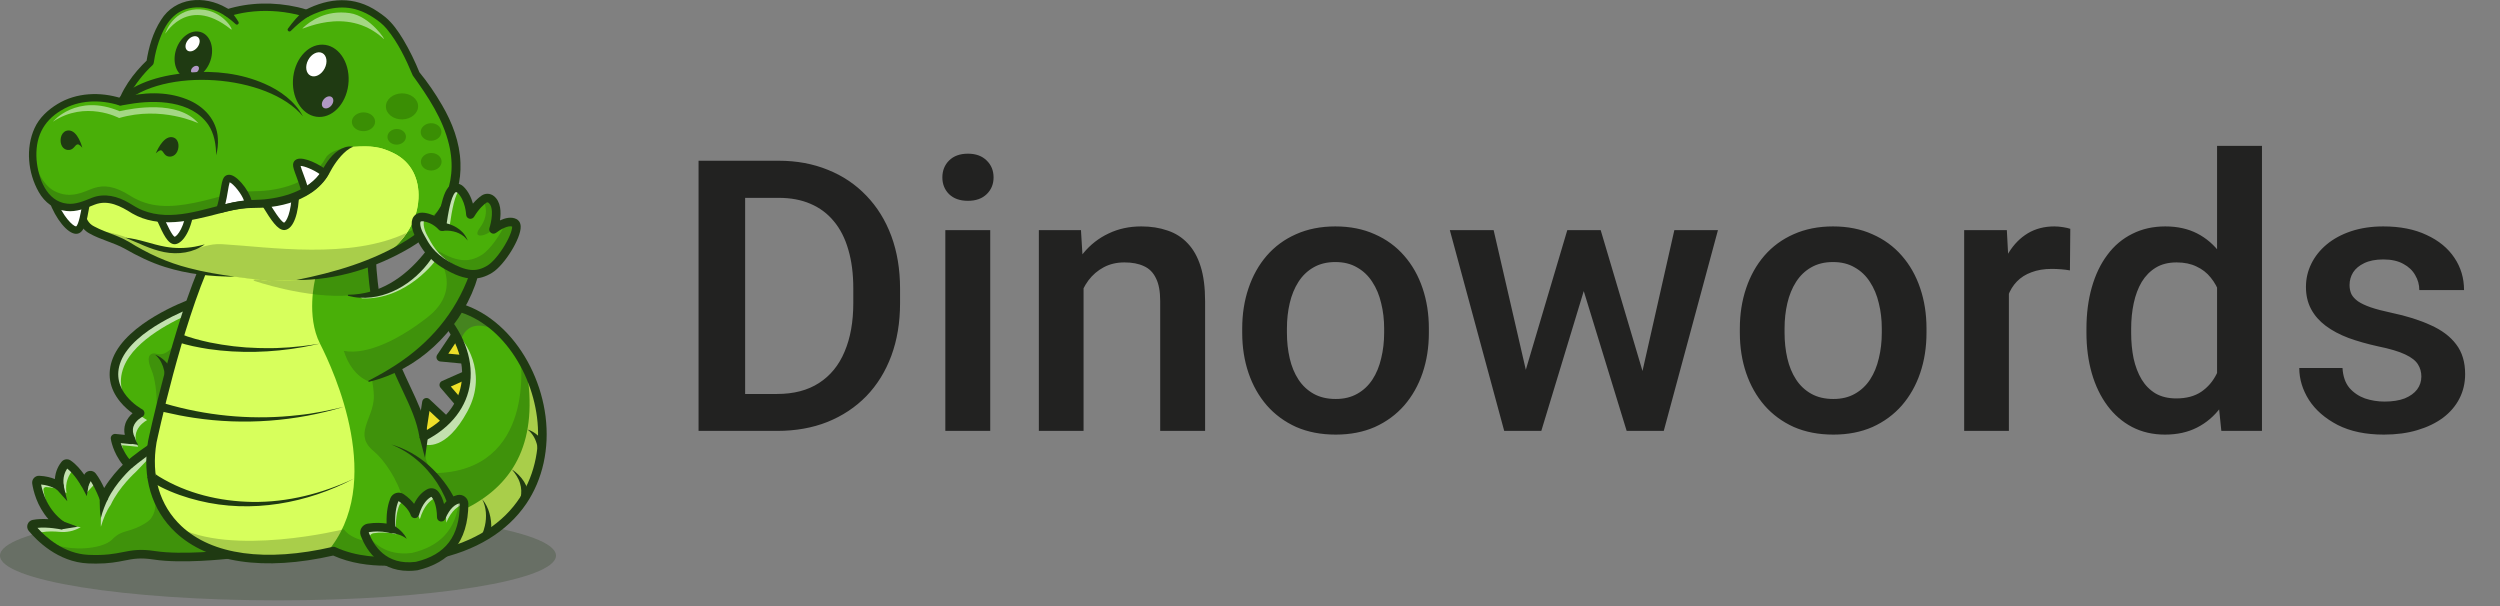<svg width="235" height="57" viewBox="0 0 235 57" fill="none" xmlns="http://www.w3.org/2000/svg">
<rect x="0" y="0" width="235" height="57" fill="#808080" stroke="none"/>
<g opacity="0.25">
<path d="M26.13 56.433C40.562 56.433 52.261 54.55 52.261 52.227C52.261 49.905 40.562 48.022 26.13 48.022C11.699 48.022 0 49.905 0 52.227C0 54.55 11.699 56.433 26.13 56.433Z" fill="#1F3A12"/>
</g>
<path d="M21.39 52.126C21.39 52.126 17.143 52.605 14.521 52.2C11.9 51.795 11.665 52.706 8.302 52.559C6.436 52.478 4.942 51.5 3.983 50.647C3.982 50.646 3.981 50.646 3.98 50.645C3.542 50.255 3.216 49.891 3.016 49.651C2.9 49.511 2.977 49.3 3.154 49.266C4.238 49.056 5.696 49.347 5.763 49.36C3.992 48.087 3.538 46.119 3.428 45.4C3.405 45.254 3.52 45.122 3.669 45.128C4.882 45.174 5.597 45.714 5.597 45.714C5.422 44.668 5.857 43.963 6.094 43.668C6.171 43.573 6.307 43.549 6.409 43.616C7.272 44.188 7.967 45.446 7.967 45.446L8.284 44.798C8.361 44.643 8.575 44.618 8.682 44.754C9.257 45.486 9.749 46.807 9.749 46.807C10.538 45.109 12.101 43.714 12.101 43.714C10.992 42.529 10.816 41.193 10.816 41.193L12.328 41.344C11.471 39.681 13.178 38.834 13.178 38.834C13.178 38.834 9.715 36.975 10.992 33.796C12.27 30.618 17.845 28.578 17.845 28.578L20.959 49.26L21.39 52.126L21.39 52.126Z" fill="#49AF08"/>
<g opacity="0.25">
<path d="M21.39 52.126C21.39 52.126 17.143 52.605 14.521 52.2C11.9 51.795 11.665 52.706 8.302 52.559C6.436 52.478 4.942 51.5 3.983 50.647C6.074 52.005 9.631 51.681 10.563 50.695C11.496 49.71 12.177 50.143 13.765 49.115C15.353 48.087 14.234 45.445 14.234 45.445L20.958 49.259L21.39 52.125L21.39 52.126Z" fill="#1F3A12"/>
</g>
<g opacity="0.7">
<path d="M7.588 49.555L7.459 49.625C6.892 49.93 6.247 50.056 5.607 49.995C5.098 49.946 4.463 49.926 3.921 50.031C3.743 50.065 3.667 50.276 3.783 50.416C3.85 50.496 3.931 50.59 4.026 50.695C3.621 50.328 3.317 49.988 3.127 49.76C3.011 49.62 3.088 49.409 3.265 49.375C4.074 49.219 5.092 49.342 5.583 49.419C5.795 49.403 6.071 49.379 6.093 49.361C6.128 49.332 7.589 49.555 7.589 49.555L7.588 49.555Z" fill="#F7F7F7"/>
</g>
<g opacity="0.7">
<path d="M7.245 44.405C7.186 44.356 7.125 44.312 7.064 44.272C6.962 44.204 6.826 44.228 6.749 44.323C6.512 44.619 6.077 45.324 6.252 46.369C6.252 46.369 5.537 45.83 4.324 45.783C4.176 45.777 4.061 45.909 4.083 46.056C4.168 46.619 4.467 47.952 5.447 49.115C3.936 47.847 3.53 46.074 3.427 45.4C3.405 45.254 3.52 45.122 3.668 45.128C4.882 45.174 5.597 45.714 5.597 45.714C5.422 44.668 5.857 43.963 6.094 43.668C6.171 43.573 6.306 43.549 6.408 43.616C6.717 43.821 7.004 44.113 7.245 44.405Z" fill="#F7F7F7"/>
</g>
<g opacity="0.7">
<path d="M8.682 44.754C8.816 44.924 8.945 45.127 9.066 45.337C9.013 45.359 8.968 45.397 8.94 45.453L8.109 46.346C8.109 46.346 8.403 45.706 8.058 45.258L8.284 44.798C8.361 44.642 8.575 44.617 8.682 44.754Z" fill="#F7F7F7"/>
</g>
<g opacity="0.7">
<path d="M13.955 43.121L12.757 44.37C12.757 44.37 11.193 45.764 10.404 47.463C10.015 47.996 9.725 48.711 9.482 49.513C9.482 49.513 9.434 48.426 9.628 47.444C9.733 46.92 9.851 46.608 9.949 46.426C9.948 46.423 9.946 46.421 9.945 46.418C10.771 44.901 12.101 43.714 12.101 43.714C10.992 42.529 10.815 41.193 10.815 41.193L12.328 41.344C11.633 39.995 12.623 39.183 13.023 38.924C13.47 39.294 13.832 39.488 13.832 39.488C13.832 39.488 12.126 40.335 12.983 41.999L11.47 41.848C11.47 41.848 11.594 42.777 12.277 43.772L13.832 42.643L13.954 43.121L13.955 43.121Z" fill="#F7F7F7"/>
</g>
<g opacity="0.7">
<path d="M10.992 33.796C12.27 30.617 17.845 28.577 17.845 28.577L17.975 29.444C16.558 30.04 12.685 31.87 11.648 34.452C10.996 36.073 11.578 37.351 12.304 38.214C11.375 37.423 10.147 35.899 10.992 33.796Z" fill="#F7F7F7"/>
</g>
<path d="M41.941 39.553C41.157 40.478 40.398 40.947 39.697 40.369L40.087 37.815L41.941 39.553Z" fill="#EFE029"/>
<path d="M43.844 35.242L41.716 36.184L43.183 37.892" fill="#EFE029"/>
<path d="M42.84 31.47L41.43 33.579L43.709 33.796" fill="#EFE029"/>
<path d="M42.645 51.707C42.047 51.898 41.412 52.063 40.741 52.2C40.741 52.2 35.464 53.715 31.362 51.799C31.142 51.85 30.924 51.899 30.707 51.943V51.944C23.761 53.413 19.051 52.121 16.486 49.458C14.51 47.41 13.802 44.55 14.32 41.513C14.32 41.513 16.609 30.637 19.532 24.275L26.805 24.011L26.996 24.004L34.92 23.716C34.92 23.716 34.892 28.235 36.438 32.402C37.949 36.477 39.3 38.174 39.799 40.852C39.811 40.915 39.822 40.978 39.833 41.042C39.871 41.022 39.91 41.002 39.948 40.981C43.793 38.946 44.613 35.413 43.192 32.183C43.174 32.142 43.156 32.101 43.137 32.059C42.569 30.82 41.671 29.629 40.489 28.587C43.014 28.46 45.291 29.532 47.074 31.288H47.075C47.77 31.972 48.391 32.761 48.921 33.623C49.121 33.948 49.309 34.284 49.483 34.628V34.629C52.441 40.49 51.459 48.892 42.644 51.707L42.645 51.707Z" fill="#49AF08"/>
<path d="M30.707 51.943V51.944C18.417 54.544 13.131 48.499 14.32 41.513C14.32 41.513 16.609 30.637 19.532 24.275L26.996 24.004C29.255 25.052 29.613 26.285 29.613 26.285C29.613 26.285 28.763 29.714 30.08 32.301C31.396 34.89 36.286 45.489 30.707 51.943V51.943Z" fill="#D7FF5C"/>
<g opacity="0.7">
<path d="M43.947 38.654C41.883 42.486 39.951 41.781 39.951 41.781V41.041L39.948 40.981C43.793 38.946 44.613 35.413 43.192 32.183C43.174 32.142 43.156 32.1 43.137 32.059L43.37 31.833C43.37 31.833 46.009 34.822 43.946 38.654L43.947 38.654Z" fill="#F7F7F7"/>
</g>
<path d="M42.645 51.707C42.524 51.447 42.459 51.293 42.459 51.293L43.968 47.719C48.427 45.422 50.634 41.348 49.483 34.629C52.442 40.49 51.459 48.892 42.645 51.707V51.707Z" fill="#D7FF5C"/>
<g opacity="0.3">
<path d="M47.074 31.288C43.659 29.332 43.262 32.235 43.262 32.235L43.192 32.183C42.629 30.9 41.711 29.663 40.489 28.587C43.014 28.46 45.291 29.532 47.074 31.288H47.074Z" fill="#3D1D55"/>
</g>
<path d="M16.971 31.394C17.849 31.747 18.791 31.985 19.716 32.19C21.205 32.49 22.726 32.677 24.249 32.713C24.717 32.739 25.446 32.721 25.918 32.72C26.185 32.706 26.91 32.669 27.17 32.655C27.467 32.634 28.118 32.563 28.419 32.535C28.9 32.487 29.597 32.367 30.079 32.302C29.597 32.398 28.911 32.558 28.434 32.635C25.528 33.146 22.529 33.234 19.605 32.81C18.614 32.653 17.628 32.465 16.674 32.144L16.971 31.394L16.971 31.394Z" fill="#1F3A12"/>
<path d="M15.141 37.844C15.451 37.916 15.911 38.054 16.223 38.137C20.053 39.167 24.092 39.48 28.035 39.023C29.481 38.881 30.904 38.576 32.32 38.242C27.773 39.622 22.916 39.986 18.213 39.273C17.311 39.138 16.397 38.959 15.507 38.75C15.388 38.721 15.129 38.663 15.007 38.64L15.14 37.844H15.141Z" fill="#1F3A12"/>
<path d="M14.649 44.709C14.641 44.639 14.606 44.562 14.556 44.512C14.674 44.617 14.819 44.709 14.956 44.8C17.57 46.4 20.657 47.13 23.712 47.181C27.022 47.23 30.312 46.389 33.302 44.976C28.874 47.323 23.62 48.277 18.702 47.067C17.468 46.768 16.256 46.348 15.116 45.775C14.747 45.583 14.375 45.389 14.042 45.131C13.949 45.059 13.868 44.947 13.851 44.828L14.649 44.709Z" fill="#1F3A12"/>
<path d="M45.322 46.918C45.969 47.683 46.219 48.737 46.177 49.726C46.171 49.957 46.139 50.206 46.108 50.435L45.33 50.222C45.425 49.97 45.524 49.695 45.579 49.429C45.767 48.596 45.72 47.69 45.322 46.918Z" fill="#1F3A12"/>
<path d="M48.119 44.128C49.052 44.741 49.706 45.699 49.74 46.845L48.935 46.787C49.036 46.347 49.023 45.873 48.877 45.412C48.735 44.935 48.435 44.509 48.119 44.128H48.119Z" fill="#1F3A12"/>
<path d="M49.579 40.369C50.344 40.595 50.938 41.223 51.31 41.913L50.546 42.171C50.532 42.09 50.522 42.005 50.505 41.923C50.38 41.325 50.077 40.744 49.579 40.369H49.579Z" fill="#1F3A12"/>
<path d="M36.293 53.177C34.72 53.177 32.945 52.952 31.319 52.222C24.823 53.701 19.561 52.925 16.491 50.032C14.251 47.921 13.339 44.871 13.922 41.444C13.923 41.439 13.924 41.434 13.925 41.429C13.948 41.32 16.257 30.436 19.165 24.107L19.898 24.444C17.06 30.621 14.788 41.248 14.716 41.588C14.182 44.736 15.009 47.526 17.044 49.444C19.933 52.166 24.985 52.863 31.271 51.405C31.359 51.385 31.451 51.395 31.533 51.433C35.445 53.261 40.578 51.827 40.629 51.812C40.639 51.809 40.65 51.807 40.66 51.805C48.859 50.133 51.109 44.218 50.48 39.24C49.858 34.319 46.383 29.381 41.505 29.003C43.491 31.075 44.488 33.612 44.198 35.95C43.916 38.225 42.431 40.16 40.017 41.4C39.903 41.459 39.767 41.46 39.652 41.402C39.537 41.345 39.456 41.236 39.435 41.109C39.168 39.523 38.584 38.281 37.846 36.71C37.31 35.569 36.702 34.276 36.059 32.543C34.505 28.354 34.515 23.901 34.516 23.713L35.323 23.718C35.323 23.762 35.315 28.216 36.816 32.262C37.447 33.963 38.047 35.24 38.576 36.367C39.256 37.813 39.808 38.989 40.123 40.422C42.036 39.303 43.164 37.731 43.397 35.851C43.689 33.499 42.502 30.897 40.222 28.89C40.099 28.782 40.053 28.61 40.107 28.455C40.161 28.3 40.304 28.193 40.468 28.185C43.117 28.052 45.699 29.192 47.74 31.394C49.625 33.429 50.916 36.252 51.281 39.14C51.661 42.149 51.019 45.064 49.473 47.347C47.685 49.988 44.698 51.802 40.836 52.592C40.607 52.657 38.682 53.177 36.293 53.177L36.293 53.177Z" fill="#1F3A12"/>
<path d="M40.236 41.012L39.951 43.042L39.431 41.071L40.236 41.012Z" fill="#1F3A12"/>
<path d="M42.081 47.374C41.404 45.528 40.158 43.872 38.547 42.736C37.999 42.352 37.402 42.034 36.774 41.781C38.086 42.154 39.309 42.851 40.328 43.762C41.362 44.696 42.241 45.824 42.837 47.09L42.081 47.374V47.374Z" fill="#1F3A12"/>
<path d="M40.096 40.43L39.299 40.308L39.689 37.754C39.712 37.606 39.815 37.482 39.956 37.433C40.098 37.385 40.255 37.418 40.364 37.52L42.217 39.259L41.665 39.847L40.371 38.633L40.096 40.43Z" fill="#1F3A12"/>
<path d="M42.877 38.155L41.41 36.447C41.327 36.35 41.294 36.22 41.322 36.095C41.35 35.971 41.436 35.867 41.553 35.816L43.681 34.873L44.007 35.611L42.376 36.333L43.489 37.629L42.877 38.155L42.877 38.155Z" fill="#1F3A12"/>
<path d="M43.671 34.197L41.392 33.981C41.251 33.967 41.127 33.881 41.066 33.752C41.005 33.624 41.016 33.473 41.094 33.355L42.505 31.246L43.176 31.694L42.141 33.242L43.747 33.394L43.67 34.197L43.671 34.197Z" fill="#1F3A12"/>
<g opacity="0.25">
<path d="M42.645 51.679C42.047 51.87 41.412 52.035 40.741 52.172C40.741 52.172 35.464 53.687 31.362 51.771C31.142 51.822 30.924 51.871 30.707 51.915V51.916C23.761 53.385 19.051 52.093 16.486 49.43C21.676 52.396 32.32 49.752 32.32 49.752C33.278 51.078 35.951 51.048 35.951 51.048C40.237 50.039 37.111 44.039 35.145 42.426C33.18 40.812 35.094 39.4 35.144 37.333C35.195 35.266 33.022 27.759 33.022 27.759C28.817 28.124 23.823 26.374 23.823 26.374L26.805 23.983L26.996 23.976L34.92 23.688C34.92 23.688 34.892 28.207 36.438 32.374C37.95 36.449 39.3 38.146 39.799 40.824C39.825 41.048 39.837 41.257 39.833 41.45C39.787 43.75 40.82 44.479 40.82 44.479C50.444 44.313 48.922 33.595 48.922 33.595C49.122 33.92 49.31 34.256 49.483 34.6V34.601C52.442 40.462 51.46 48.864 42.645 51.679L42.645 51.679Z" fill="#1F3A12"/>
</g>
<path d="M39.161 53.21C41.882 52.563 43.613 50.869 43.623 47.356C43.623 47.07 43.353 46.863 43.075 46.93C42.63 47.038 41.989 47.418 41.48 48.622C41.48 48.622 41.508 47.18 40.877 46.45C40.744 46.296 40.521 46.255 40.34 46.351C39.976 46.543 39.364 47.043 38.993 48.302C38.993 48.302 38.766 47.5 37.726 46.79C37.495 46.632 37.176 46.724 37.069 46.983C36.875 47.454 36.653 48.326 36.774 49.723C36.774 49.723 35.868 49.427 34.636 49.62C34.359 49.663 34.19 49.948 34.288 50.211C34.681 51.266 35.931 53.63 39.161 53.21Z" fill="#49AF08"/>
<g opacity="0.7">
<path d="M38.613 47.618C38.492 47.511 38.353 47.401 38.197 47.294C37.966 47.136 37.647 47.228 37.54 47.487C37.346 47.958 37.123 48.83 37.245 50.227C37.245 50.227 36.339 49.931 35.107 50.124C34.83 50.167 34.661 50.453 34.759 50.716C34.903 51.102 35.161 51.664 35.591 52.2C34.87 51.541 34.478 50.723 34.288 50.212C34.19 49.948 34.358 49.663 34.637 49.62C35.868 49.427 36.775 49.722 36.775 49.722C36.653 48.326 36.874 47.453 37.069 46.982C37.176 46.724 37.495 46.631 37.726 46.79C38.136 47.07 38.419 47.364 38.613 47.618Z" fill="#F7F7F7"/>
</g>
<g opacity="0.7">
<path d="M40.877 46.45C40.971 46.559 41.05 46.683 41.116 46.816C41.015 46.792 40.907 46.804 40.811 46.854C40.446 47.047 39.834 47.547 39.463 48.807C39.463 48.807 39.375 48.497 39.06 48.093C39.434 46.986 39.998 46.532 40.34 46.35C40.521 46.255 40.744 46.296 40.877 46.45H40.877Z" fill="#F7F7F7"/>
</g>
<g opacity="0.7">
<path d="M43.622 47.356C43.622 47.38 43.622 47.402 43.621 47.424C43.596 47.425 43.57 47.428 43.545 47.434C43.1 47.542 42.46 47.922 41.951 49.126C41.951 49.126 41.961 48.566 41.817 47.967C42.251 47.27 42.724 47.016 43.075 46.93C43.353 46.863 43.623 47.07 43.622 47.356H43.622Z" fill="#F7F7F7"/>
</g>
<g opacity="0.7">
<path d="M41.48 48.622C41.48 48.622 41.5 47.577 41.116 46.816C41.205 46.835 41.286 46.881 41.348 46.954C41.585 47.228 41.729 47.605 41.817 47.967C41.7 48.152 41.587 48.369 41.48 48.622Z" fill="#F7F7F7"/>
</g>
<g opacity="0.25">
<path d="M43.622 47.356C43.613 50.869 41.882 52.563 39.161 53.211C35.931 53.63 34.681 51.266 34.288 50.211C34.246 50.099 34.252 49.984 34.295 49.886C34.951 50.99 36.263 52.296 38.732 51.975C41.239 51.379 42.905 49.895 43.159 46.919C43.405 46.907 43.623 47.099 43.622 47.356Z" fill="#1F3A12"/>
</g>
<path d="M38.409 53.664C35.48 53.664 34.298 51.393 33.91 50.352C33.821 50.113 33.844 49.85 33.973 49.63C34.102 49.41 34.321 49.261 34.574 49.221C35.3 49.108 35.922 49.152 36.34 49.216C36.305 48.059 36.506 47.289 36.696 46.829C36.793 46.594 36.989 46.417 37.233 46.344C37.479 46.271 37.741 46.312 37.953 46.457C38.395 46.758 38.706 47.079 38.923 47.361C39.303 46.583 39.78 46.191 40.152 45.994C40.501 45.809 40.925 45.889 41.182 46.186C41.469 46.519 41.639 46.961 41.739 47.379C42.172 46.845 42.625 46.624 42.98 46.538C43.236 46.476 43.501 46.534 43.706 46.697C43.91 46.857 44.026 47.098 44.026 47.357C44.021 49.132 43.582 50.564 42.721 51.614C41.933 52.574 40.767 53.243 39.254 53.603C39.241 53.606 39.227 53.608 39.213 53.61C38.932 53.647 38.664 53.664 38.409 53.664H38.409ZM35.473 49.958C35.238 49.958 34.977 49.975 34.699 50.018C34.694 50.019 34.678 50.021 34.669 50.038C34.66 50.053 34.664 50.066 34.666 50.071C35.105 51.249 36.263 53.17 39.088 52.813C41.898 52.138 43.211 50.403 43.219 47.355C43.219 47.351 43.219 47.34 43.206 47.33C43.196 47.322 43.184 47.319 43.17 47.322C42.813 47.408 42.295 47.731 41.852 48.779C41.777 48.957 41.586 49.057 41.397 49.016C41.207 48.976 41.073 48.808 41.077 48.614C41.083 48.256 41.004 47.214 40.572 46.714C40.562 46.703 40.543 46.7 40.529 46.707C40.243 46.858 39.714 47.281 39.38 48.416C39.329 48.588 39.172 48.706 38.993 48.706H38.991C38.811 48.705 38.654 48.585 38.605 48.412C38.597 48.388 38.389 47.731 37.498 47.122C37.487 47.115 37.476 47.114 37.464 47.117C37.448 47.122 37.443 47.133 37.442 47.136C37.258 47.582 37.062 48.386 37.176 49.687C37.188 49.822 37.131 49.954 37.025 50.038C36.919 50.123 36.778 50.148 36.649 50.106C36.644 50.104 36.175 49.958 35.473 49.958L35.473 49.958Z" fill="#1F3A12"/>
<path d="M36.824 49.322C36.861 49.331 36.903 49.343 36.933 49.359C37.348 49.576 37.717 49.891 37.999 50.261C38.093 50.386 38.171 50.521 38.237 50.655C38.117 50.562 37.996 50.48 37.866 50.413C37.506 50.233 37.107 50.115 36.706 50.114C36.696 50.114 36.721 50.122 36.724 50.123L36.824 49.322V49.322Z" fill="#1F3A12"/>
<path d="M9.019 52.979C8.791 52.979 8.548 52.974 8.285 52.962C5.432 52.838 3.433 50.785 2.705 49.908C2.559 49.732 2.518 49.498 2.595 49.283C2.672 49.067 2.853 48.913 3.078 48.869C3.552 48.778 4.083 48.773 4.552 48.802C3.464 47.56 3.129 46.117 3.029 45.461C3 45.271 3.057 45.08 3.185 44.937C3.312 44.795 3.493 44.716 3.684 44.724C4.295 44.748 4.795 44.887 5.159 45.032C5.209 44.252 5.547 43.705 5.78 43.415C5.989 43.155 6.355 43.097 6.631 43.28C7.156 43.628 7.614 44.189 7.921 44.624L7.922 44.621C8.02 44.421 8.21 44.288 8.431 44.265C8.651 44.242 8.863 44.332 8.999 44.505C9.307 44.897 9.588 45.434 9.792 45.875C10.39 44.892 11.14 44.088 11.544 43.688C10.592 42.509 10.423 41.301 10.415 41.245C10.399 41.123 10.44 41.001 10.525 40.912C10.611 40.823 10.732 40.779 10.855 40.791L11.73 40.879C11.653 40.522 11.67 40.175 11.779 39.84C11.922 39.405 12.202 39.075 12.458 38.848C12.126 38.608 11.687 38.243 11.293 37.761C10.27 36.513 10.037 35.089 10.617 33.645C11.946 30.338 17.471 28.284 17.706 28.198L17.983 28.956C17.929 28.976 12.561 30.972 11.366 33.946C10.24 36.746 13.239 38.408 13.368 38.478C13.5 38.549 13.582 38.689 13.579 38.84C13.577 38.99 13.491 39.127 13.356 39.194C13.351 39.196 12.732 39.517 12.544 40.097C12.439 40.422 12.485 40.769 12.686 41.159C12.754 41.291 12.744 41.448 12.661 41.571C12.578 41.693 12.435 41.76 12.287 41.745L11.345 41.651C11.493 42.107 11.797 42.799 12.395 43.438C12.469 43.517 12.508 43.623 12.504 43.732C12.499 43.84 12.45 43.942 12.369 44.014C12.354 44.028 10.857 45.377 10.114 46.976C10.045 47.124 9.895 47.215 9.732 47.209C9.57 47.203 9.427 47.099 9.37 46.947C9.366 46.936 8.984 45.92 8.523 45.225L8.328 45.623C8.262 45.758 8.126 45.844 7.976 45.848C7.973 45.848 7.97 45.848 7.966 45.848C7.82 45.848 7.685 45.768 7.614 45.64C7.607 45.629 7.027 44.591 6.316 44.045C6.109 44.352 5.869 44.891 5.995 45.647C6.022 45.81 5.947 45.973 5.806 46.059C5.664 46.144 5.486 46.135 5.354 46.035C5.35 46.032 4.794 45.631 3.862 45.544C4.018 46.36 4.506 47.961 6 49.033C6.155 49.144 6.211 49.348 6.134 49.523C6.058 49.697 5.87 49.794 5.683 49.756C5.67 49.753 4.497 49.515 3.521 49.618C4.3 50.492 6.007 52.055 8.32 52.156C9.898 52.224 10.766 52.053 11.532 51.902C12.405 51.73 13.16 51.581 14.583 51.801C17.122 52.193 21.303 51.729 21.345 51.724L21.436 52.526C21.26 52.546 17.105 53.007 14.46 52.598C13.176 52.4 12.52 52.529 11.688 52.694C11.005 52.829 10.245 52.979 9.019 52.979L9.019 52.979Z" fill="#1F3A12"/>
<path d="M12.365 44.019L11.838 43.409C11.876 43.376 12.783 42.596 14.01 41.775L14.458 42.446C13.275 43.238 12.374 44.012 12.365 44.02L12.365 44.019Z" fill="#1F3A12"/>
<path d="M10.167 46.846C9.89 47.439 9.635 48.051 9.482 48.693C9.393 48.196 9.376 47.678 9.373 47.171C9.374 46.999 9.375 46.831 9.384 46.653L10.167 46.846V46.846Z" fill="#1F3A12"/>
<path d="M5.954 45.528L6.328 47.117L5.239 45.9L5.954 45.528Z" fill="#1F3A12"/>
<path d="M8.365 45.382L8.156 46.639L7.568 45.508L8.365 45.382Z" fill="#1F3A12"/>
<path d="M5.804 48.96L7.294 49.513L5.725 49.763L5.804 48.96Z" fill="#1F3A12"/>
<path d="M15.484 35.216C15.44 34.698 15.267 34.18 14.967 33.75C14.863 33.6 14.734 33.468 14.589 33.344C14.766 33.408 14.944 33.492 15.107 33.604C15.61 33.954 16.003 34.457 16.264 35.012L15.484 35.216L15.484 35.216Z" fill="#1F3A12"/>
<path d="M12.566 41.019L12.984 41.823L12.09 41.67L12.566 41.019Z" fill="#1F3A12"/>
<g opacity="0.25">
<path d="M16.486 32.332C16.404 32.335 15.69 33.63 14.589 33.226C14.589 33.226 13.492 33.025 14.234 34.764C14.975 36.504 14.673 39.832 14.748 39.756C14.824 39.68 16.362 33.344 16.362 33.344" fill="#1F3A12"/>
</g>
<path d="M27.846 26.323C27.846 26.323 33.464 25.985 38.421 22.917C42.963 20.105 43.462 16.04 42.391 12.689C41.49 9.872 39.123 6.97 39.123 6.97C39.123 6.97 37.624 3.142 35.947 1.831C34.171 0.443 32.031 -0.365 28.806 1.264C28.806 1.264 25.294 -0.017 21.388 1.212C21.388 1.212 19.151 -0.41 16.792 0.775C14.592 1.879 14.106 5.869 14.106 5.869C14.106 5.869 11.235 8.401 11.068 11.36C10.909 14.196 7.598 18.747 7.598 18.747C7.598 18.747 7.226 20.855 8.594 21.595C9.962 22.335 10.72 22.341 12.158 23.191C14.544 24.601 17.208 25.695 22.034 26.001" fill="#49AF08"/>
<path d="M42.452 18.186C41.866 19.907 40.616 21.558 38.421 22.917C33.464 25.985 27.846 26.323 27.846 26.323L22.034 26.001C17.208 25.694 14.544 24.601 12.158 23.191C10.72 22.341 9.962 22.335 8.594 21.595C8.459 21.522 8.34 21.435 8.236 21.337C7.297 20.457 7.598 18.747 7.598 18.747C7.598 18.747 10.908 14.197 11.068 11.36C11.235 8.401 14.106 5.869 14.106 5.869C14.106 5.869 14.593 1.879 16.792 0.775C19.152 -0.41 21.388 1.212 21.388 1.212C25.294 -0.017 28.806 1.264 28.806 1.264C32.032 -0.365 34.171 0.443 35.947 1.831C37.624 3.142 39.123 6.971 39.123 6.971C39.123 6.971 41.49 9.873 42.391 12.69C42.945 14.421 43.079 16.344 42.452 18.187L42.452 18.186Z" fill="#49AF08"/>
<path d="M37.811 11.223C38.647 11.208 39.315 10.648 39.302 9.972C39.29 9.296 38.602 8.761 37.766 8.776C36.93 8.792 36.262 9.352 36.275 10.028C36.287 10.703 36.975 11.239 37.811 11.223Z" fill="#3A8E04"/>
<path d="M34.184 12.329C34.787 12.318 35.268 11.914 35.259 11.427C35.251 10.939 34.755 10.553 34.152 10.564C33.549 10.575 33.067 10.979 33.076 11.467C33.085 11.954 33.581 12.34 34.184 12.329Z" fill="#3A8E04"/>
<path d="M40.549 13.23C41.087 13.21 41.509 12.825 41.492 12.37C41.475 11.915 41.026 11.562 40.488 11.582C39.951 11.602 39.529 11.987 39.546 12.442C39.563 12.897 40.012 13.25 40.549 13.23Z" fill="#3A8E04"/>
<path d="M37.318 13.596C37.798 13.578 38.174 13.235 38.159 12.828C38.144 12.422 37.743 12.107 37.264 12.125C36.784 12.143 36.407 12.486 36.422 12.893C36.437 13.299 36.838 13.614 37.318 13.596Z" fill="#3A8E04"/>
<path d="M40.566 16.029C41.103 16.009 41.526 15.624 41.509 15.169C41.492 14.714 41.042 14.361 40.505 14.381C39.968 14.401 39.546 14.786 39.563 15.241C39.58 15.696 40.029 16.048 40.566 16.029Z" fill="#3A8E04"/>
<g opacity="0.5">
<path d="M28.458 2.636C29.143 1.996 30.623 0.906 32.877 1.232C34.822 1.514 36.382 3.943 36.056 3.643C32.492 0.369 27.994 3.07 28.458 2.636H28.458Z" fill="white"/>
</g>
<g opacity="0.5">
<path d="M15.545 3.102C15.882 2.188 16.962 0.596 19.215 0.923C21.161 1.204 22.051 3.031 21.702 2.752C17.387 -0.698 15.336 3.671 15.545 3.102Z" fill="white"/>
</g>
<g opacity="0.3">
<path d="M42.452 18.186C41.866 19.907 40.616 21.558 38.421 22.917C33.464 25.985 27.846 26.323 27.846 26.323L22.034 26.001C17.208 25.694 14.544 24.601 12.158 23.191C10.72 22.341 9.962 22.335 8.594 21.595C8.459 21.522 8.34 21.435 8.236 21.337C9.659 21.898 10.467 21.711 12.242 22.46C17.843 24.827 18.336 22.804 20.876 22.953C26.694 23.294 38.022 25.293 42.45 18.189C42.45 18.188 42.451 18.187 42.452 18.186Z" fill="#1F3A12"/>
</g>
<path d="M38.256 21.871C37.372 23.2 35.999 24.268 34.336 24.87C30.812 26.145 27.846 26.322 27.846 26.322L25.274 26.425L22.034 26.001C17.208 25.695 14.544 24.601 12.158 23.19C10.719 22.342 9.961 22.336 8.594 21.595C8.458 21.522 8.34 21.435 8.238 21.337C9.66 21.897 10.468 21.712 12.242 22.461C17.843 24.827 18.336 22.804 20.875 22.953C25.301 23.212 32.916 24.431 38.256 21.872L38.256 21.871Z" fill="#ABD625"/>
<path d="M34.336 24.87C30.812 26.145 27.846 26.323 27.846 26.323L25.274 26.425L22.034 26C17.208 25.695 14.544 24.601 12.158 23.191C10.719 22.341 9.961 22.335 8.594 21.595C7.226 20.855 7.597 18.746 7.597 18.746C7.597 18.746 8.109 18.142 8.766 17.236C12.489 17.811 17.239 18.288 20.791 17.767C24.976 17.154 29.991 14.003 33.196 13.802C34.832 13.698 35.717 13.749 37.058 14.427C38.689 15.253 39.425 16.84 39.338 18.658C39.206 21.408 37.204 23.832 34.336 24.87V24.87Z" fill="#D7FF5C"/>
<path d="M8.239 21.337C8.239 21.337 8.238 21.337 8.238 21.337C8.263 21.361 8.289 21.385 8.318 21.408C8.344 21.43 8.373 21.452 8.401 21.473C8.426 21.491 8.451 21.508 8.476 21.524C8.489 21.533 8.502 21.542 8.515 21.55C8.541 21.565 8.568 21.58 8.594 21.595C8.68 21.641 8.763 21.685 8.844 21.726C8.884 21.746 8.925 21.766 8.964 21.785C9.042 21.824 9.12 21.86 9.196 21.895C9.271 21.929 9.345 21.962 9.418 21.992C9.527 22.038 9.632 22.081 9.736 22.122C9.772 22.136 9.806 22.149 9.841 22.163C10.149 22.281 10.446 22.384 10.758 22.508C10.863 22.549 10.968 22.592 11.076 22.639C11.402 22.78 11.753 22.952 12.158 23.19C14.543 24.601 17.208 25.695 22.034 26.001L25.274 26.426L27.845 26.323H27.846C27.846 26.323 30.812 26.145 34.336 24.87C34.544 24.795 34.746 24.712 34.945 24.623C34.985 24.605 35.024 24.587 35.064 24.569C35.125 24.54 35.185 24.51 35.245 24.481C35.291 24.458 35.337 24.434 35.383 24.41C35.465 24.368 35.545 24.325 35.624 24.279C35.661 24.259 35.696 24.238 35.732 24.217C36.05 24.032 36.352 23.828 36.634 23.607C36.67 23.579 36.705 23.552 36.739 23.523C36.81 23.468 36.877 23.411 36.945 23.352C36.979 23.323 37.012 23.293 37.045 23.264C37.111 23.204 37.175 23.145 37.24 23.083C37.304 23.021 37.367 22.959 37.427 22.896C37.472 22.849 37.518 22.801 37.562 22.753C37.621 22.689 37.68 22.623 37.736 22.557C37.761 22.53 37.783 22.502 37.806 22.474C37.968 22.28 38.118 22.079 38.255 21.872C38.898 20.91 39.282 19.813 39.338 18.657C39.425 16.839 38.688 15.253 37.057 14.427C35.717 13.748 34.831 13.698 33.196 13.802C29.99 14.003 24.975 17.153 20.791 17.768C17.239 18.288 12.489 17.81 8.767 17.236C8.109 18.141 7.597 18.746 7.597 18.746C7.597 18.746 7.297 20.457 8.239 21.338L8.239 21.337Z" fill="#D7FF5C"/>
<g opacity="0.25">
<path d="M8.238 21.337C8.263 21.361 8.289 21.385 8.318 21.408C8.344 21.43 8.373 21.452 8.401 21.473C8.426 21.491 8.451 21.508 8.476 21.524C8.489 21.533 8.502 21.542 8.515 21.55C8.541 21.565 8.568 21.58 8.594 21.595C8.68 21.641 8.763 21.685 8.844 21.726C8.884 21.746 8.925 21.766 8.964 21.785C9.042 21.824 9.12 21.86 9.196 21.895C9.271 21.929 9.345 21.962 9.418 21.992C9.527 22.039 9.632 22.082 9.736 22.122C9.772 22.136 9.806 22.149 9.841 22.163C10.15 22.282 10.446 22.385 10.758 22.508C10.862 22.549 10.967 22.592 11.076 22.639C11.402 22.78 11.753 22.952 12.158 23.19C14.543 24.601 17.208 25.695 22.034 26.001L25.274 26.426L27.845 26.323H27.846C27.846 26.323 30.812 26.145 34.336 24.87C34.544 24.795 34.746 24.712 34.945 24.623C34.985 24.605 35.024 24.587 35.064 24.569C35.125 24.54 35.185 24.51 35.245 24.481C35.291 24.458 35.337 24.434 35.383 24.41C35.465 24.368 35.545 24.325 35.624 24.279C35.661 24.259 35.696 24.238 35.732 24.217C36.05 24.032 36.352 23.828 36.634 23.607C36.67 23.579 36.705 23.552 36.739 23.523C36.81 23.468 36.877 23.411 36.945 23.352C36.979 23.323 37.012 23.293 37.045 23.264C37.111 23.204 37.175 23.145 37.24 23.083C37.304 23.021 37.367 22.959 37.427 22.897C37.472 22.85 37.518 22.802 37.562 22.753C37.621 22.689 37.68 22.623 37.736 22.557C37.761 22.53 37.783 22.502 37.806 22.474C37.968 22.28 38.118 22.079 38.255 21.872C32.916 24.431 25.301 23.212 20.875 22.952C18.336 22.804 17.843 24.827 12.242 22.46C10.468 21.711 9.66 21.897 8.237 21.337H8.238Z" fill="#1F3A12"/>
</g>
<path d="M27.846 26.323C31.448 25.604 35.044 24.557 38.179 22.612C41.435 20.632 43.118 17.359 42.204 13.576C41.635 11.18 40.224 9.067 38.801 7.097C38.16 5.564 37.413 4 36.354 2.715C36 2.288 35.583 1.968 35.126 1.667C34.668 1.365 34.183 1.116 33.673 0.949C32.095 0.418 30.428 0.827 28.962 1.573C28.873 1.618 28.774 1.621 28.687 1.59C28.415 1.497 28.108 1.414 27.822 1.349C26.334 1.01 24.782 0.932 23.271 1.142C22.668 1.228 22.072 1.362 21.492 1.542C21.385 1.575 21.274 1.555 21.189 1.496C20.499 1.037 19.669 0.746 18.844 0.695C16.893 0.618 15.823 1.671 15.122 3.399C14.876 4 14.693 4.636 14.561 5.274C14.517 5.486 14.477 5.708 14.45 5.911C14.438 5.997 14.396 6.073 14.336 6.127C13.912 6.517 13.501 6.973 13.141 7.431C12.423 8.352 11.81 9.395 11.541 10.53C11.393 11.124 11.423 11.753 11.267 12.339C11.121 12.963 10.903 13.554 10.659 14.129C9.913 15.84 8.95 17.426 7.878 18.95C7.878 18.951 7.939 18.807 7.939 18.807C7.874 19.426 7.921 20.152 8.224 20.691C8.368 20.951 8.579 21.152 8.842 21.279C9.152 21.442 9.467 21.589 9.796 21.72C10.557 22.014 11.375 22.299 12.093 22.719C13.85 23.815 15.734 24.686 17.753 25.196C19.158 25.573 20.592 25.801 22.034 26.001C19.831 26.007 17.614 25.761 15.505 25.095C14.187 24.684 12.925 24.063 11.727 23.379C10.674 22.794 9.466 22.542 8.409 21.943C7.46 21.439 7.136 20.278 7.191 19.284C7.204 19.076 7.216 18.898 7.256 18.687C7.265 18.633 7.286 18.583 7.317 18.543C8.011 17.566 8.659 16.53 9.233 15.475C9.792 14.429 10.316 13.329 10.593 12.182C10.744 11.58 10.712 10.966 10.867 10.371C11.331 8.504 12.502 6.915 13.877 5.609L13.762 5.827C13.974 4.439 14.368 3.073 15.132 1.881C16.47 -0.269 19.208 -0.465 21.274 0.732C21.387 0.8 21.48 0.851 21.592 0.931L21.284 0.881C23.444 0.207 25.778 0.174 27.978 0.673C28.302 0.751 28.603 0.826 28.925 0.939L28.65 0.955C30.942 -0.221 33.3 -0.408 35.507 1.087C35.758 1.254 35.992 1.422 36.23 1.615C36.926 2.198 37.439 2.957 37.902 3.713C38.503 4.72 39.004 5.757 39.446 6.844C39.446 6.844 39.392 6.751 39.392 6.751C40.196 7.73 40.905 8.765 41.54 9.86C42.51 11.513 43.22 13.367 43.283 15.305C43.424 18.761 41.486 21.554 38.584 23.269C35.351 25.181 31.616 26.347 27.846 26.323L27.846 26.323Z" fill="#1F3A12"/>
<path d="M11.794 22.343C13.067 22.456 14.292 22.973 15.535 23.192C16.451 23.358 17.393 23.351 18.313 23.188C18.624 23.134 18.932 23.055 19.248 22.969C18.178 23.758 16.731 23.956 15.439 23.699C14.141 23.441 13.001 22.839 11.794 22.343V22.343Z" fill="#1F3A12"/>
<path d="M20.668 19.859C20.619 19.859 20.573 19.839 20.539 19.802C20.496 19.754 20.483 19.686 20.505 19.625C20.702 19.093 20.814 18.429 20.904 17.896C20.992 17.368 21.056 16.987 21.175 16.8C21.285 16.628 21.473 16.564 21.69 16.626C22.403 16.83 23.518 18.385 23.525 19.186C23.526 19.278 23.455 19.354 23.364 19.36C22.372 19.427 21.608 19.614 20.712 19.853C20.697 19.856 20.682 19.858 20.668 19.858V19.859ZM21.532 16.949C21.491 16.949 21.479 16.969 21.468 16.986C21.387 17.114 21.318 17.522 21.245 17.953C21.169 18.404 21.079 18.945 20.932 19.436C21.666 19.246 22.338 19.097 23.161 19.028C23.02 18.309 22.07 17.095 21.595 16.959C21.569 16.952 21.548 16.949 21.532 16.949V16.949Z" fill="#16260E"/>
<path d="M28.683 18.196C28.659 18.196 28.635 18.191 28.613 18.181C28.562 18.159 28.526 18.113 28.514 18.059C28.406 17.557 28.207 17.024 28.032 16.553C27.825 15.999 27.709 15.675 27.72 15.47C27.729 15.313 27.814 15.192 27.96 15.129C28.518 14.89 29.973 15.592 30.643 16.163C30.709 16.219 30.723 16.314 30.678 16.386C30.237 17.098 29.595 17.699 28.77 18.173C28.743 18.188 28.713 18.196 28.683 18.196ZM28.237 15.425C28.18 15.425 28.132 15.432 28.096 15.448C28.071 15.459 28.068 15.466 28.066 15.489C28.058 15.633 28.21 16.039 28.356 16.432C28.509 16.842 28.68 17.3 28.797 17.753C29.427 17.358 29.932 16.881 30.302 16.331C29.648 15.824 28.666 15.425 28.237 15.425Z" fill="#16260E"/>
<path d="M4.947 18.787C5.576 20.509 6.62 21.612 7.144 21.633C7.882 21.661 8.004 19.087 8.229 18.596" fill="white"/>
<path d="M7.16 21.979C7.15 21.979 7.141 21.979 7.131 21.979C6.342 21.948 5.24 20.598 4.622 18.906C4.556 18.726 4.648 18.527 4.828 18.461C5.007 18.396 5.207 18.488 5.272 18.668C5.888 20.352 6.854 21.255 7.148 21.286C7.395 21.145 7.611 19.897 7.692 19.425C7.779 18.925 7.832 18.633 7.914 18.452C7.994 18.278 8.199 18.202 8.374 18.281C8.548 18.361 8.624 18.566 8.544 18.74C8.495 18.848 8.431 19.217 8.375 19.543C8.178 20.686 7.954 21.979 7.16 21.979H7.16Z" fill="#1F3A12"/>
<path d="M17.938 19.332C17.717 21.517 16.915 22.543 16.451 22.607C15.803 22.697 15.034 20.214 14.67 19.805" fill="white"/>
<path d="M16.412 22.956C15.773 22.956 15.32 21.953 14.842 20.894C14.689 20.556 14.499 20.134 14.411 20.035C14.284 19.893 14.296 19.674 14.439 19.546C14.582 19.419 14.801 19.431 14.928 19.574C15.079 19.744 15.227 20.062 15.474 20.609C15.682 21.071 16.165 22.14 16.421 22.26C16.645 22.192 17.381 21.398 17.593 19.297C17.612 19.107 17.781 18.968 17.973 18.987C18.163 19.006 18.302 19.176 18.283 19.367C18.058 21.588 17.215 22.851 16.498 22.95C16.469 22.954 16.441 22.956 16.412 22.956Z" fill="#1F3A12"/>
<path d="M27.776 18.017C27.752 20.108 27.208 21.211 26.744 21.276C26.096 21.366 24.872 18.898 24.508 18.489" fill="white"/>
<path d="M26.708 21.625C26.099 21.625 25.49 20.707 24.706 19.424C24.523 19.124 24.334 18.814 24.25 18.72C24.122 18.577 24.135 18.358 24.278 18.231C24.42 18.104 24.64 18.116 24.767 18.259C24.887 18.393 25.039 18.639 25.297 19.063C25.596 19.551 26.382 20.839 26.706 20.93C26.872 20.866 27.405 20.068 27.43 18.013C27.432 17.821 27.59 17.672 27.78 17.67C27.971 17.672 28.125 17.829 28.123 18.021C28.098 20.098 27.576 21.51 26.791 21.619C26.764 21.623 26.736 21.625 26.708 21.625L26.708 21.625Z" fill="#1F3A12"/>
<path d="M28.477 10.933C27.741 9.879 26.38 8.522 23.252 7.662C19.308 6.577 13.759 7.153 11.296 9.565C9.839 9.107 6.898 8.645 4.488 10.907C2.004 13.239 3.157 18.042 5.129 19.12C6.745 20.003 8.083 19.131 8.897 18.87C9.866 18.559 10.865 18.675 12.304 19.587C14.101 20.726 16.004 20.736 18.394 20.245C20.784 19.754 21.829 19.177 24.081 19.161C26.334 19.145 29.428 18.372 30.671 16.055C31.913 13.737 33.195 13.802 33.195 13.802L28.477 10.934V10.933Z" fill="#49AF08"/>
<g opacity="0.5">
<path d="M4.975 11.441C4.975 11.441 7.193 8.744 11.239 10.454C12.464 10.177 16.729 9.364 18.646 11.588C18.646 11.588 15.2 9.921 11.198 11.095C11.198 11.095 8.026 9.396 4.975 11.441Z" fill="white"/>
</g>
<g opacity="0.3">
<path d="M33.195 13.802C33.154 13.8 31.893 13.774 30.671 16.054C29.429 18.372 26.334 19.145 24.082 19.161C21.829 19.177 20.784 19.754 18.394 20.245C16.004 20.736 14.101 20.726 12.304 19.587C10.866 18.674 9.867 18.559 8.898 18.869C8.084 19.131 6.745 20.003 5.129 19.119C3.916 18.457 3.014 16.386 3.075 14.347C3.309 15.952 4.084 17.395 5.059 17.928C6.675 18.811 8.012 17.94 8.827 17.678C9.796 17.367 10.794 17.483 12.233 18.395C14.031 19.534 15.933 19.544 18.324 19.054C20.714 18.563 21.758 17.985 24.011 17.97C26.263 17.954 29.358 17.181 30.601 14.863C31.091 13.947 33.195 13.802 33.195 13.802L33.195 13.802Z" fill="#1F3A12"/>
</g>
<path d="M11.417 9.241C11.335 9.214 11.329 9.224 11.312 9.22L11.338 9.214L11.419 9.196C13.423 8.658 15.594 8.553 17.561 9.333C19.149 9.954 20.388 11.257 20.48 13.021C20.518 13.549 20.452 14.086 20.319 14.596C20.308 13.588 20.14 12.554 19.576 11.723C17.991 9.442 14.628 9.357 12.132 9.79C11.955 9.821 11.624 9.881 11.447 9.906C11.342 9.914 11.318 9.931 11.175 9.89C10.996 9.823 10.905 9.623 10.971 9.444C11.038 9.265 11.238 9.174 11.417 9.241V9.241Z" fill="#1F3A12"/>
<path d="M7.738 13.889C7.738 13.889 7.322 12.225 6.427 12.263C5.804 12.289 5.574 13.029 5.753 13.573C5.933 14.117 6.475 14.201 6.782 14.003C7.162 13.758 7.18 13.23 7.738 13.889V13.889Z" fill="#1F3A12"/>
<path d="M14.647 14.418C14.647 14.418 15.274 12.791 16.16 12.893C16.777 12.963 16.911 13.716 16.663 14.245C16.415 14.774 15.864 14.819 15.584 14.6C15.237 14.329 15.287 13.802 14.647 14.418Z" fill="#1F3A12"/>
<path d="M23.352 19.188C22.333 19.256 21.549 19.451 20.668 19.685C21.048 18.659 21.107 17.231 21.322 16.893C21.717 16.27 23.344 18.29 23.352 19.188V19.188Z" fill="white"/>
<path d="M20.668 20.032C20.571 20.032 20.478 19.992 20.411 19.918C20.324 19.823 20.298 19.686 20.343 19.565C20.534 19.047 20.645 18.393 20.733 17.867C20.834 17.265 20.898 16.914 21.029 16.707C21.181 16.469 21.445 16.376 21.738 16.46C22.518 16.683 23.691 18.313 23.699 19.185C23.7 19.368 23.558 19.521 23.375 19.533C22.399 19.599 21.643 19.784 20.757 20.02C20.727 20.028 20.697 20.032 20.667 20.032H20.668ZM21.588 17.136C21.532 17.296 21.468 17.672 21.416 17.982C21.354 18.351 21.282 18.779 21.178 19.195C21.752 19.053 22.305 18.939 22.943 18.874C22.714 18.207 21.927 17.262 21.588 17.136H21.588Z" fill="#1F3A12"/>
<path d="M30.531 16.295C30.076 17.029 29.427 17.596 28.683 18.023C28.464 17.003 27.873 15.842 27.893 15.479C27.927 14.881 29.698 15.585 30.531 16.295Z" fill="white"/>
<path d="M28.683 18.369C28.635 18.369 28.587 18.359 28.542 18.339C28.441 18.294 28.368 18.204 28.344 18.096C28.239 17.606 28.043 17.078 27.869 16.613C27.648 16.021 27.534 15.701 27.547 15.46C27.56 15.237 27.685 15.058 27.892 14.97C28.559 14.684 30.125 15.495 30.756 16.031C30.886 16.142 30.916 16.332 30.825 16.477C30.368 17.214 29.706 17.835 28.856 18.323C28.802 18.354 28.743 18.369 28.683 18.369L28.683 18.369ZM28.254 15.596C28.295 15.772 28.417 16.099 28.519 16.371C28.642 16.701 28.786 17.088 28.901 17.478C29.369 17.157 29.759 16.787 30.063 16.37C29.435 15.928 28.584 15.6 28.254 15.596H28.254Z" fill="#1F3A12"/>
<path d="M27.07 2.685C27.53 2.062 28.004 1.485 28.607 0.98C28.756 0.858 28.975 0.879 29.097 1.027C29.233 1.19 29.187 1.443 29.004 1.548C28.557 1.811 28.123 2.17 27.731 2.528C27.596 2.652 27.461 2.781 27.334 2.909C27.184 3.058 26.947 2.857 27.07 2.685V2.685Z" fill="#1F3A12"/>
<path d="M21.625 0.959C21.91 1.314 22.18 1.657 22.417 2.051C22.466 2.134 22.438 2.241 22.355 2.29C22.284 2.332 22.195 2.317 22.141 2.26C21.995 2.118 21.829 1.982 21.662 1.849C21.496 1.718 21.322 1.587 21.151 1.465C20.738 1.137 21.272 0.568 21.625 0.959V0.959Z" fill="#1F3A12"/>
<path d="M30.313 4.197C31.758 4.221 32.857 5.762 32.769 7.639C32.68 9.516 31.438 11.018 29.993 10.994C28.548 10.971 27.449 9.43 27.537 7.553C27.625 5.676 28.868 4.174 30.313 4.197Z" fill="#1F3A12"/>
<path d="M30.293 4.986C30.721 5.205 30.819 5.857 30.512 6.443C30.205 7.03 29.61 7.327 29.182 7.108C28.754 6.889 28.656 6.236 28.963 5.65C29.27 5.064 29.866 4.767 30.293 4.986Z" fill="white"/>
<path d="M31.205 9.14C31.398 9.306 31.37 9.657 31.143 9.924C30.917 10.191 30.576 10.273 30.383 10.107C30.19 9.941 30.218 9.59 30.445 9.323C30.672 9.056 31.012 8.974 31.205 9.14L31.205 9.14Z" fill="#B199C5"/>
<path d="M18.71 2.976C19.637 3.139 20.149 4.25 19.852 5.457C19.556 6.665 18.564 7.511 17.636 7.349C16.709 7.186 16.197 6.075 16.493 4.867C16.79 3.66 17.782 2.813 18.71 2.976Z" fill="#1F3A12"/>
<path d="M18.596 3.484C18.844 3.67 18.824 4.103 18.551 4.452C18.279 4.8 17.857 4.932 17.61 4.747C17.362 4.561 17.382 4.128 17.655 3.779C17.927 3.431 18.349 3.299 18.596 3.484V3.484Z" fill="white"/>
<path d="M18.654 6.27C18.758 6.398 18.695 6.623 18.515 6.773C18.334 6.923 18.104 6.941 18.001 6.814C17.898 6.687 17.96 6.462 18.141 6.311C18.322 6.161 18.552 6.143 18.655 6.27H18.654Z" fill="#B199C5"/>
<path d="M28.477 10.934C25.174 6.953 15.3 6.256 11.538 9.813C11.444 9.905 11.31 9.933 11.192 9.896C9.411 9.333 7.374 9.385 5.76 10.374C3.993 11.411 3.291 13.013 3.439 15.041C3.59 16.742 4.382 18.948 6.318 19.145C7.121 19.242 7.907 18.883 8.655 18.587C9.83 18.128 11.079 18.453 12.121 19.073C12.536 19.316 12.934 19.582 13.381 19.758C16.149 20.875 19.102 19.639 21.859 19.026C22.356 18.924 22.864 18.85 23.372 18.815C23.866 18.776 24.351 18.791 24.841 18.742C27 18.534 29.39 17.733 30.45 15.71C30.907 14.927 31.516 14.145 32.41 13.849C32.663 13.77 32.942 13.727 33.196 13.802C32.963 13.883 32.764 14.019 32.575 14.167C31.851 14.767 31.331 15.569 30.898 16.395C30.509 17.091 29.925 17.674 29.274 18.118C27.983 18.987 26.439 19.389 24.904 19.508C24.412 19.55 23.909 19.528 23.419 19.557C22.451 19.6 21.526 19.822 20.587 20.074C17.963 20.762 14.931 21.521 12.414 20.055C11.345 19.38 10.168 18.741 8.892 19.238C8.053 19.576 7.191 19.945 6.244 19.834C5.099 19.715 4.194 19.026 3.644 18.052C2.624 16.261 2.387 13.93 3.254 12.034C3.693 11.071 4.507 10.322 5.402 9.78C7.189 8.685 9.442 8.615 11.4 9.235L11.054 9.317C12.864 7.619 15.392 7.051 17.784 6.821C20.182 6.618 22.654 6.897 24.867 7.872C26.326 8.503 27.717 9.516 28.477 10.933L28.477 10.934Z" fill="#1F3A12"/>
<path d="M44.548 25.763C44.548 25.763 42.859 32.823 34.64 35.848C33.467 35.354 32.714 34.253 32.321 32.984C31.752 31.145 31.939 28.956 32.703 27.756C37.573 28.361 40.46 23.716 40.46 23.716L43.572 23.955L44.144 23.999L44.548 25.763Z" fill="#49AF08"/>
<g opacity="0.7">
<path d="M44.35 24.897L41.006 24.413C41.006 24.413 38.26 28.234 34.018 28.047C33.922 27.968 33.814 27.888 33.704 27.808C37.965 27.728 40.46 23.716 40.46 23.716L44.144 23.999L44.35 24.897Z" fill="#F7F7F7"/>
</g>
<path d="M32.709 27.705C35.631 27.694 37.981 26.122 39.785 23.924C39.895 23.789 40.017 23.638 40.117 23.503C40.199 23.371 40.346 23.302 40.49 23.313L44.175 23.597C44.355 23.611 44.499 23.742 44.538 23.909C44.539 23.981 45.011 25.822 44.944 25.837C44.871 26.165 44.778 26.472 44.668 26.785C43.076 31.181 39.235 34.819 34.657 35.895L34.622 35.801C34.891 35.648 35.163 35.511 35.429 35.365C35.573 35.28 35.888 35.108 36.025 35.032C36.216 34.913 36.418 34.796 36.609 34.684C39.869 32.712 42.398 30.028 43.861 26.481C43.967 26.216 44.074 25.938 44.156 25.668L44.155 25.852L43.751 24.088L44.114 24.401L40.429 24.117L40.802 23.928C39.361 26.29 36.701 28.136 33.859 27.987C33.464 27.97 33.074 27.9 32.697 27.805L32.709 27.705L32.709 27.705Z" fill="#1F3A12"/>
<g opacity="0.25">
<path d="M44.548 25.763C44.548 25.763 42.859 32.823 34.64 35.848C33.467 35.354 32.714 34.253 32.321 32.984C34.58 33.412 37.7 31.79 40.237 29.782C43.312 27.346 41.444 24.586 41.346 24.453L43.572 23.955L44.145 23.999L44.548 25.763H44.548Z" fill="#1F3A12"/>
</g>
<path d="M46.052 25.293C44.808 26.066 43.699 25.915 42.001 24.94C40.304 23.966 39.845 22.864 39.442 22.145C39.039 21.427 38.8 20.256 39.858 20.407C40.917 20.558 41.53 21.309 41.53 21.309C41.792 19.508 42.044 18.327 42.469 17.843C42.678 17.607 43.035 17.594 43.266 17.81C44.164 18.647 44.22 20.167 44.22 20.167C44.707 19.359 45.187 18.934 45.484 18.728C45.487 18.726 45.489 18.724 45.492 18.722C45.695 18.582 45.965 18.587 46.16 18.736C46.777 19.208 46.68 20.285 46.543 20.964C46.542 20.967 46.541 20.97 46.541 20.972C46.516 21.095 46.489 21.205 46.465 21.294C46.46 21.317 46.454 21.337 46.449 21.356C46.449 21.358 46.449 21.359 46.448 21.361C46.414 21.487 46.389 21.562 46.389 21.562C46.389 21.562 47.632 20.57 48.372 20.957C49.112 21.344 47.296 24.52 46.053 25.293L46.052 25.293Z" fill="#49AF08"/>
<g opacity="0.25">
<path d="M46.052 25.293C44.808 26.066 43.699 25.915 42.002 24.94C40.304 23.966 39.846 22.864 39.442 22.145C39.41 22.088 39.379 22.028 39.349 21.965C39.729 22.495 40.289 23.073 41.228 23.613C42.926 24.587 44.035 24.738 45.279 23.966C46.062 23.479 47.072 22.039 47.528 20.943C47.821 20.853 48.125 20.828 48.372 20.957C49.111 21.344 47.296 24.52 46.053 25.293L46.052 25.293Z" fill="#1F3A12"/>
</g>
<g opacity="0.7">
<path d="M41.61 20.78C41.845 19.276 42.087 18.278 42.469 17.843C42.672 17.614 43.014 17.595 43.245 17.792C43.227 17.807 43.209 17.824 43.193 17.843C42.766 18.328 42.515 19.508 42.254 21.309C42.254 21.309 42.027 21.031 41.61 20.78H41.61Z" fill="#F7F7F7"/>
</g>
<g opacity="0.7">
<path d="M42.724 24.94C43.533 25.405 44.208 25.682 44.828 25.762C44.004 25.875 43.134 25.59 42.001 24.94C40.304 23.966 39.845 22.864 39.442 22.145C39.039 21.427 38.8 20.256 39.858 20.407C39.944 20.419 40.027 20.435 40.105 20.455C39.62 20.691 39.839 21.566 40.165 22.145C40.568 22.864 41.026 23.966 42.724 24.94H42.724Z" fill="#F7F7F7"/>
</g>
<path d="M44.465 26.186C43.595 26.186 42.735 25.826 41.801 25.29C40.18 24.359 39.6 23.284 39.216 22.573C39.173 22.493 39.131 22.416 39.091 22.343C38.766 21.765 38.514 20.902 38.874 20.377C38.995 20.201 39.29 19.918 39.916 20.007C40.47 20.086 40.918 20.308 41.241 20.528C41.479 19.045 41.731 18.072 42.167 17.577C42.339 17.382 42.576 17.267 42.835 17.255C43.096 17.241 43.348 17.334 43.541 17.515C44.039 17.98 44.309 18.613 44.454 19.142C44.763 18.776 45.047 18.539 45.262 18.39C45.61 18.149 46.069 18.159 46.404 18.415C47.095 18.943 47.11 19.953 46.998 20.716C47.476 20.494 48.068 20.343 48.558 20.599C48.696 20.671 48.929 20.856 48.945 21.288C48.986 22.39 47.433 24.909 46.265 25.636C45.644 26.022 45.052 26.186 44.464 26.186H44.465ZM39.683 20.797C39.609 20.797 39.556 20.809 39.539 20.833C39.454 20.957 39.51 21.442 39.794 21.948C39.837 22.025 39.881 22.106 39.926 22.19C40.307 22.896 40.781 23.774 42.202 24.59C43.82 25.519 44.772 25.614 45.839 24.95C46.308 24.659 46.947 23.902 47.467 23.021C48.032 22.067 48.161 21.471 48.139 21.294C47.776 21.169 47.042 21.558 46.639 21.877C46.499 21.988 46.303 21.994 46.157 21.892C46.01 21.789 45.949 21.603 46.006 21.433C46.165 20.956 46.489 19.495 45.914 19.056C45.859 19.014 45.78 19.012 45.721 19.053C45.491 19.212 45.035 19.596 44.566 20.375C44.473 20.527 44.292 20.602 44.119 20.557C43.946 20.512 43.824 20.36 43.817 20.181C43.816 20.169 43.753 18.815 42.991 18.104C42.947 18.063 42.899 18.059 42.874 18.06C42.846 18.061 42.806 18.071 42.772 18.11C42.383 18.553 42.137 19.937 41.93 21.367C41.907 21.526 41.793 21.656 41.638 21.698C41.485 21.741 41.32 21.689 41.219 21.566C41.208 21.552 40.676 20.93 39.801 20.805C39.758 20.799 39.718 20.796 39.683 20.796V20.797Z" fill="#1F3A12"/>
<path d="M41.519 20.907C42.482 21.028 43.486 21.536 43.896 22.452L43.968 22.621L43.853 22.479C43.794 22.396 43.676 22.295 43.603 22.223C43.035 21.758 42.255 21.607 41.543 21.713L41.519 20.907Z" fill="#1F3A12"/>
<g opacity="0.25">
<path d="M46.542 20.964C46.541 20.967 46.54 20.97 46.54 20.972C46.511 21.085 46.486 21.194 46.465 21.294L46.462 21.309C46.459 21.325 46.455 21.341 46.449 21.356C46.449 21.358 46.449 21.359 46.448 21.361C46.215 22.038 44.155 22.705 45.128 21.389C46.124 20.041 45.455 18.906 45.455 18.906L45.483 18.728C45.486 18.726 45.488 18.724 45.492 18.722C45.694 18.581 45.965 18.587 46.159 18.736C46.776 19.208 46.679 20.285 46.542 20.964Z" fill="#1F3A12"/>
</g>
<path d="M73.042 40.504H67.618L67.653 37.033H73.042C74.612 37.033 75.926 36.69 76.984 36.004C78.053 35.318 78.856 34.335 79.391 33.056C79.937 31.777 80.21 30.254 80.21 28.487V27.109C80.21 25.737 80.053 24.522 79.74 23.464C79.437 22.405 78.984 21.516 78.379 20.795C77.786 20.074 77.053 19.528 76.181 19.156C75.321 18.784 74.327 18.598 73.199 18.598H67.513V15.109H73.199C74.885 15.109 76.426 15.394 77.821 15.964C79.216 16.522 80.42 17.33 81.431 18.388C82.454 19.446 83.239 20.714 83.786 22.19C84.332 23.667 84.606 25.318 84.606 27.144V28.487C84.606 30.312 84.332 31.963 83.786 33.44C83.239 34.917 82.454 36.184 81.431 37.242C80.408 38.289 79.187 39.097 77.769 39.667C76.362 40.225 74.786 40.504 73.042 40.504ZM70.042 15.109V40.504H65.664V15.109H70.042ZM93.082 21.632V40.504H88.861V21.632H93.082ZM88.582 16.679C88.582 16.039 88.792 15.51 89.21 15.092C89.64 14.662 90.233 14.446 90.989 14.446C91.733 14.446 92.32 14.662 92.751 15.092C93.181 15.51 93.396 16.039 93.396 16.679C93.396 17.307 93.181 17.83 92.751 18.249C92.32 18.667 91.733 18.877 90.989 18.877C90.233 18.877 89.64 18.667 89.21 18.249C88.792 17.83 88.582 17.307 88.582 16.679ZM101.855 25.661V40.504H97.652V21.632H101.611L101.855 25.661ZM101.105 30.37L99.745 30.353C99.756 29.016 99.942 27.789 100.303 26.673C100.675 25.557 101.187 24.597 101.838 23.795C102.5 22.993 103.291 22.376 104.21 21.946C105.128 21.504 106.152 21.283 107.279 21.283C108.186 21.283 109.006 21.411 109.739 21.667C110.483 21.911 111.117 22.312 111.64 22.871C112.175 23.429 112.582 24.155 112.861 25.051C113.14 25.934 113.279 27.022 113.279 28.312V40.504H109.058V28.295C109.058 27.388 108.925 26.673 108.657 26.15C108.401 25.615 108.024 25.237 107.524 25.016C107.035 24.783 106.425 24.667 105.692 24.667C104.971 24.667 104.326 24.818 103.756 25.12C103.186 25.423 102.704 25.836 102.309 26.359C101.925 26.882 101.628 27.487 101.419 28.173C101.21 28.859 101.105 29.591 101.105 30.37ZM116.768 31.277V30.876C116.768 29.516 116.965 28.254 117.361 27.091C117.756 25.917 118.326 24.9 119.07 24.039C119.826 23.167 120.744 22.493 121.825 22.016C122.918 21.528 124.151 21.283 125.523 21.283C126.907 21.283 128.139 21.528 129.221 22.016C130.314 22.493 131.238 23.167 131.994 24.039C132.75 24.9 133.325 25.917 133.721 27.091C134.116 28.254 134.314 29.516 134.314 30.876V31.277C134.314 32.638 134.116 33.899 133.721 35.062C133.325 36.225 132.75 37.242 131.994 38.114C131.238 38.975 130.319 39.649 129.238 40.138C128.157 40.614 126.93 40.853 125.558 40.853C124.174 40.853 122.936 40.614 121.843 40.138C120.762 39.649 119.843 38.975 119.087 38.114C118.331 37.242 117.756 36.225 117.361 35.062C116.965 33.899 116.768 32.638 116.768 31.277ZM120.971 30.876V31.277C120.971 32.126 121.058 32.928 121.232 33.684C121.407 34.44 121.68 35.103 122.052 35.673C122.424 36.242 122.901 36.69 123.482 37.016C124.064 37.341 124.756 37.504 125.558 37.504C126.337 37.504 127.011 37.341 127.581 37.016C128.163 36.69 128.639 36.242 129.011 35.673C129.383 35.103 129.657 34.44 129.831 33.684C130.017 32.928 130.11 32.126 130.11 31.277V30.876C130.11 30.039 130.017 29.248 129.831 28.504C129.657 27.748 129.378 27.08 128.994 26.498C128.622 25.917 128.145 25.464 127.564 25.138C126.994 24.801 126.314 24.632 125.523 24.632C124.732 24.632 124.046 24.801 123.465 25.138C122.895 25.464 122.424 25.917 122.052 26.498C121.68 27.08 121.407 27.748 121.232 28.504C121.058 29.248 120.971 30.039 120.971 30.876ZM142.964 36.318L147.325 21.632H150.011L149.278 26.027L144.883 40.504H142.476L142.964 36.318ZM140.401 21.632L143.802 36.388L144.081 40.504H141.395L136.284 21.632H140.401ZM154.092 36.213L157.388 21.632H161.487L156.394 40.504H153.708L154.092 36.213ZM150.464 21.632L154.772 36.144L155.313 40.504H152.906L148.458 26.01L147.726 21.632H150.464ZM163.545 31.277V30.876C163.545 29.516 163.743 28.254 164.138 27.091C164.534 25.917 165.103 24.9 165.847 24.039C166.603 23.167 167.522 22.493 168.603 22.016C169.696 21.528 170.929 21.283 172.301 21.283C173.684 21.283 174.917 21.528 175.998 22.016C177.091 22.493 178.016 23.167 178.772 24.039C179.527 24.9 180.103 25.917 180.498 27.091C180.894 28.254 181.091 29.516 181.091 30.876V31.277C181.091 32.638 180.894 33.899 180.498 35.062C180.103 36.225 179.527 37.242 178.772 38.114C178.016 38.975 177.097 39.649 176.016 40.138C174.934 40.614 173.708 40.853 172.336 40.853C170.952 40.853 169.714 40.614 168.621 40.138C167.539 39.649 166.621 38.975 165.865 38.114C165.109 37.242 164.534 36.225 164.138 35.062C163.743 33.899 163.545 32.638 163.545 31.277ZM167.749 30.876V31.277C167.749 32.126 167.836 32.928 168.01 33.684C168.185 34.44 168.458 35.103 168.83 35.673C169.202 36.242 169.679 36.69 170.26 37.016C170.842 37.341 171.533 37.504 172.336 37.504C173.115 37.504 173.789 37.341 174.359 37.016C174.94 36.69 175.417 36.242 175.789 35.673C176.161 35.103 176.434 34.44 176.609 33.684C176.795 32.928 176.888 32.126 176.888 31.277V30.876C176.888 30.039 176.795 29.248 176.609 28.504C176.434 27.748 176.155 27.08 175.772 26.498C175.4 25.917 174.923 25.464 174.341 25.138C173.772 24.801 173.091 24.632 172.301 24.632C171.51 24.632 170.824 24.801 170.243 25.138C169.673 25.464 169.202 25.917 168.83 26.498C168.458 27.08 168.185 27.748 168.01 28.504C167.836 29.248 167.749 30.039 167.749 30.876ZM188.835 25.225V40.504H184.632V21.632H188.643L188.835 25.225ZM194.608 21.51L194.573 25.417C194.318 25.37 194.039 25.336 193.736 25.312C193.446 25.289 193.155 25.277 192.864 25.277C192.143 25.277 191.51 25.382 190.963 25.591C190.417 25.789 189.957 26.08 189.585 26.463C189.225 26.836 188.946 27.289 188.748 27.824C188.55 28.359 188.434 28.958 188.399 29.62L187.44 29.69C187.44 28.504 187.556 27.405 187.789 26.394C188.021 25.382 188.37 24.493 188.835 23.725C189.312 22.958 189.905 22.359 190.614 21.929C191.335 21.498 192.166 21.283 193.108 21.283C193.364 21.283 193.637 21.307 193.928 21.353C194.23 21.4 194.457 21.452 194.608 21.51ZM208.404 36.597V13.714H212.625V40.504H208.806L208.404 36.597ZM196.126 31.277V30.911C196.126 29.481 196.294 28.179 196.631 27.004C196.969 25.818 197.457 24.801 198.097 23.952C198.736 23.091 199.515 22.435 200.434 21.981C201.352 21.516 202.387 21.283 203.538 21.283C204.678 21.283 205.678 21.504 206.538 21.946C207.399 22.388 208.131 23.022 208.736 23.847C209.34 24.661 209.823 25.638 210.183 26.777C210.544 27.905 210.8 29.161 210.951 30.545V31.713C210.8 33.062 210.544 34.295 210.183 35.411C209.823 36.527 209.34 37.492 208.736 38.306C208.131 39.12 207.393 39.748 206.521 40.19C205.66 40.632 204.654 40.853 203.503 40.853C202.364 40.853 201.335 40.614 200.416 40.138C199.509 39.661 198.736 38.992 198.097 38.132C197.457 37.271 196.969 36.26 196.631 35.097C196.294 33.923 196.126 32.649 196.126 31.277ZM200.329 30.911V31.277C200.329 32.138 200.405 32.94 200.556 33.684C200.719 34.428 200.969 35.085 201.306 35.655C201.643 36.213 202.079 36.655 202.614 36.981C203.16 37.295 203.811 37.452 204.567 37.452C205.521 37.452 206.306 37.242 206.922 36.824C207.538 36.405 208.021 35.841 208.37 35.132C208.73 34.411 208.974 33.609 209.102 32.725V29.568C209.032 28.882 208.887 28.242 208.666 27.649C208.457 27.056 208.172 26.539 207.811 26.097C207.451 25.644 207.003 25.295 206.468 25.051C205.945 24.795 205.323 24.667 204.602 24.667C203.835 24.667 203.184 24.83 202.649 25.155C202.114 25.481 201.672 25.929 201.323 26.498C200.986 27.068 200.736 27.731 200.573 28.487C200.41 29.242 200.329 30.051 200.329 30.911ZM227.607 35.394C227.607 34.975 227.503 34.597 227.293 34.26C227.084 33.911 226.683 33.597 226.09 33.318C225.509 33.039 224.648 32.783 223.509 32.551C222.509 32.33 221.59 32.068 220.753 31.766C219.927 31.452 219.218 31.074 218.625 30.632C218.032 30.19 217.573 29.667 217.247 29.062C216.922 28.458 216.759 27.76 216.759 26.969C216.759 26.202 216.927 25.475 217.265 24.789C217.602 24.103 218.084 23.498 218.712 22.975C219.34 22.452 220.102 22.039 220.997 21.737C221.904 21.435 222.916 21.283 224.032 21.283C225.613 21.283 226.968 21.551 228.096 22.086C229.235 22.609 230.107 23.324 230.712 24.231C231.317 25.126 231.619 26.138 231.619 27.266H227.415C227.415 26.766 227.288 26.301 227.032 25.87C226.788 25.429 226.416 25.074 225.916 24.807C225.416 24.527 224.788 24.388 224.032 24.388C223.311 24.388 222.712 24.504 222.235 24.737C221.77 24.958 221.421 25.248 221.189 25.609C220.968 25.969 220.858 26.365 220.858 26.795C220.858 27.109 220.916 27.394 221.032 27.649C221.16 27.894 221.369 28.12 221.66 28.33C221.951 28.527 222.346 28.713 222.846 28.888C223.357 29.062 223.997 29.231 224.764 29.394C226.206 29.696 227.445 30.085 228.479 30.562C229.526 31.027 230.328 31.632 230.886 32.376C231.444 33.109 231.723 34.039 231.723 35.167C231.723 36.004 231.543 36.771 231.183 37.469C230.834 38.155 230.322 38.754 229.648 39.266C228.974 39.766 228.165 40.155 227.224 40.434C226.293 40.713 225.247 40.853 224.084 40.853C222.375 40.853 220.927 40.55 219.741 39.946C218.555 39.329 217.654 38.545 217.038 37.591C216.433 36.626 216.131 35.626 216.131 34.591H220.195C220.241 35.37 220.456 35.992 220.84 36.457C221.235 36.911 221.724 37.242 222.305 37.452C222.898 37.649 223.509 37.748 224.136 37.748C224.892 37.748 225.526 37.649 226.038 37.452C226.549 37.242 226.939 36.963 227.206 36.614C227.474 36.254 227.607 35.847 227.607 35.394Z" fill="#222221"/>
</svg>
